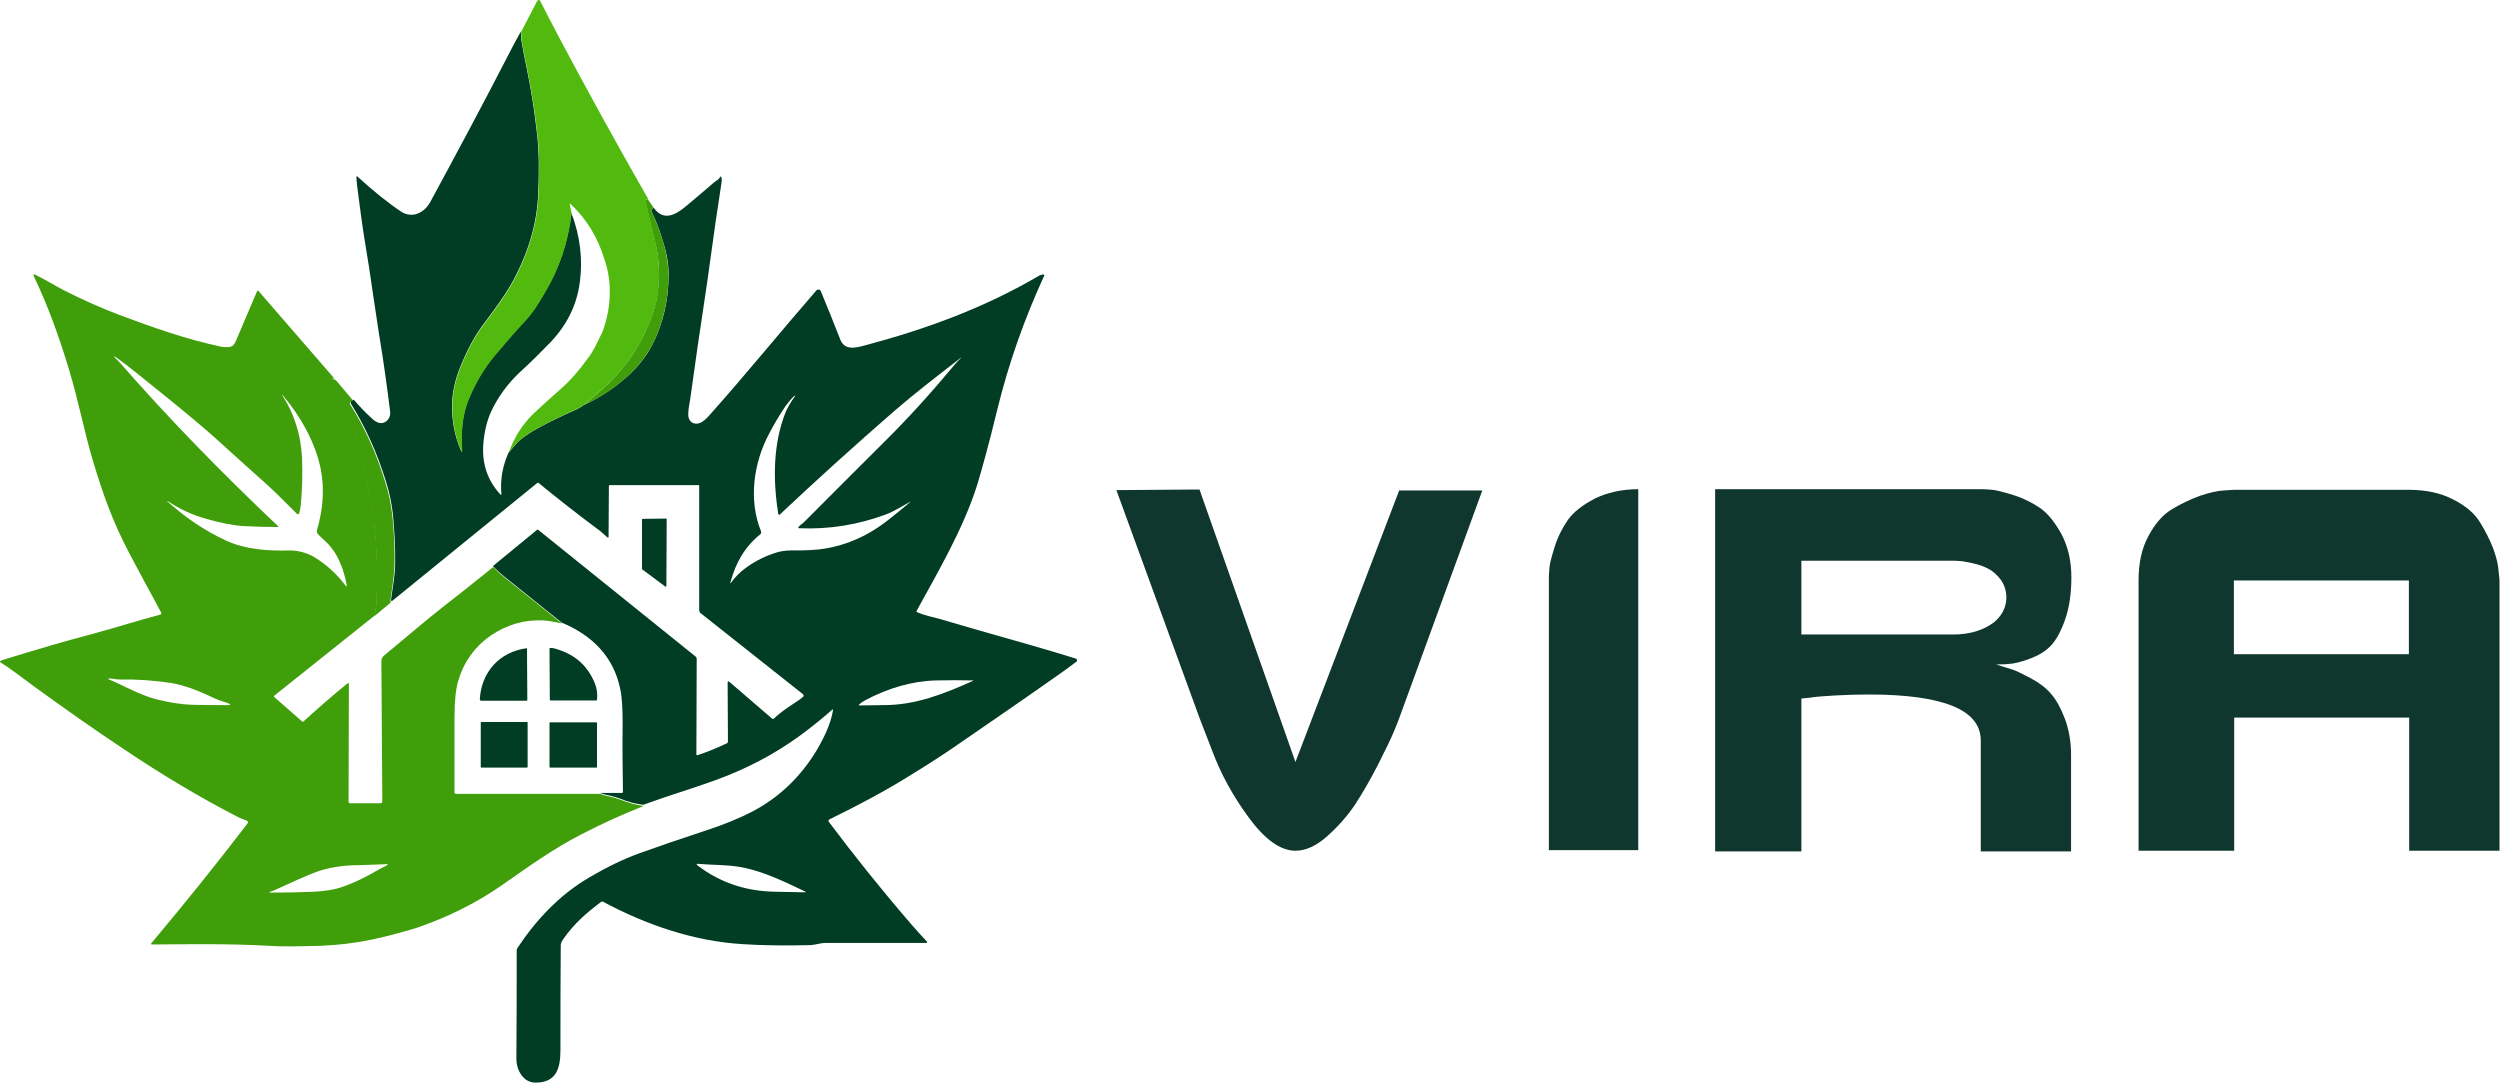 <svg width="800" height="347" viewBox="0 0 800 347" fill="none" xmlns="http://www.w3.org/2000/svg">
<path d="M447.741 156.939H474.341L447.741 229.839C447.341 230.939 446.741 232.439 445.941 234.339C445.141 236.239 443.541 239.639 441.041 244.539C438.541 249.439 436.041 253.739 433.641 257.439C431.141 261.139 428.141 264.539 424.641 267.639C421.141 270.739 417.741 272.239 414.541 272.239C409.741 272.239 404.741 268.639 399.541 261.539C394.341 254.439 390.541 247.339 387.941 240.339L383.841 229.739L357.241 156.839L383.841 156.639L414.541 243.839L447.741 156.939Z" fill="#10372E"/>
<path d="M524.241 156.539V272.039H495.641V184.639C495.641 183.839 495.741 182.839 495.841 181.539C495.941 180.239 496.541 178.039 497.541 174.839C498.541 171.639 500.041 168.839 501.741 166.339C503.541 163.839 506.341 161.639 510.341 159.539C514.241 157.639 518.941 156.539 524.241 156.539Z" fill="#10372E"/>
<path d="M638.741 212.639C641.041 213.339 642.741 213.839 643.941 214.239C645.141 214.639 647.041 215.539 649.841 217.039C652.641 218.539 654.741 220.139 656.341 222.039C657.941 223.839 659.441 226.539 660.741 229.939C662.041 233.439 662.741 237.339 662.741 241.539V272.439H633.841V236.939C633.841 227.139 621.841 222.239 597.941 222.239C594.541 222.239 591.041 222.339 587.441 222.539C583.841 222.739 581.141 222.939 579.241 223.239L576.441 223.539V272.439H548.841V156.539H634.441C635.241 156.539 636.241 156.639 637.541 156.739C638.841 156.839 641.041 157.439 644.341 158.439C647.541 159.439 650.441 160.939 652.941 162.639C655.441 164.439 657.641 167.239 659.741 171.039C661.741 174.939 662.841 179.439 662.841 184.739C662.841 190.039 662.141 194.539 660.841 198.239C659.541 201.939 658.041 204.739 656.341 206.539C654.641 208.339 652.541 209.639 649.941 210.639C647.341 211.639 645.341 212.139 644.041 212.339C642.541 212.539 640.841 212.639 638.741 212.639ZM576.441 203.039H625.041C630.241 203.039 634.541 201.739 637.941 199.239C640.541 197.139 641.941 194.539 642.041 191.339C642.041 189.139 641.441 187.239 640.341 185.639C639.141 184.039 637.841 182.839 636.341 182.039C634.841 181.239 633.141 180.639 631.241 180.239C629.341 179.839 627.941 179.539 627.141 179.539C626.341 179.439 625.641 179.439 625.041 179.439H576.441V203.039Z" fill="#10372E"/>
<path d="M799.841 185.639V272.239H770.941V229.639H714.941V272.239H684.341V185.639C684.341 180.239 685.341 175.539 687.441 171.639C689.541 167.639 692.041 164.739 695.041 162.939C698.041 161.139 701.041 159.739 704.041 158.639C707.041 157.639 709.641 157.039 711.741 156.939L714.841 156.739H770.841C776.241 156.739 780.941 157.739 784.841 159.739C788.841 161.739 791.741 164.139 793.541 167.039C795.341 169.939 796.741 172.739 797.841 175.539C798.841 178.339 799.441 180.739 799.541 182.739L799.841 185.639ZM714.841 209.339H770.841V185.739H714.841V209.339Z" fill="#10372E"/>
<path d="M166.641 10.139C166.741 10.639 166.741 11.239 166.741 11.739C166.741 12.339 166.841 12.939 166.941 13.539C167.941 19.439 169.341 25.139 170.241 31.039C171.041 35.939 171.541 40.139 171.941 43.639C172.541 49.339 172.541 55.939 172.141 63.439C171.541 72.939 168.541 82.239 163.241 91.539C161.341 94.739 158.441 98.839 154.641 103.839C152.141 107.139 149.841 111.339 147.741 116.339C145.941 120.439 145.041 124.239 144.741 127.639C144.341 133.339 145.241 138.839 147.441 144.039C147.741 144.739 147.841 144.739 147.841 143.939C147.441 138.539 147.841 132.539 150.041 127.439C152.141 122.439 154.841 117.839 158.241 113.739C161.341 110.039 164.641 106.239 168.341 102.239C170.041 100.439 171.941 97.639 174.141 93.839C178.841 86.039 181.741 77.539 182.841 68.139C185.641 75.539 186.541 82.939 185.541 90.339C184.541 97.839 181.341 104.039 176.141 109.539C173.241 112.539 170.041 115.739 166.541 118.939C162.441 122.739 159.341 127.039 157.141 131.739C155.741 134.839 154.941 138.339 154.641 142.339C154.241 148.539 156.041 153.739 160.041 158.139C160.341 158.439 160.441 158.439 160.441 157.939C160.041 153.339 160.841 149.039 162.741 144.839C163.341 144.139 163.941 143.439 164.541 142.739C165.241 141.939 165.841 141.239 166.441 140.739C168.241 139.339 170.241 138.039 172.241 136.939C175.941 134.939 179.641 133.139 183.541 131.439C184.741 130.939 185.841 130.339 186.741 129.639C192.441 127.039 197.541 123.539 202.041 119.239C205.741 115.639 208.541 111.439 210.441 106.539C212.741 100.839 213.841 94.939 213.941 88.739C214.041 85.339 213.541 81.839 212.441 78.239C211.441 74.739 210.241 71.339 208.741 68.239C208.341 67.439 208.541 66.839 209.141 66.439C212.341 70.939 216.141 68.739 219.341 66.139C222.441 63.539 225.541 60.939 228.641 58.239C229.141 57.839 229.741 57.639 230.141 57.039C230.641 56.239 230.841 56.339 230.941 57.239C230.941 57.739 230.941 58.339 230.841 58.739C229.541 67.139 228.341 75.339 227.241 83.539C226.741 87.039 226.241 91.039 225.541 95.439C223.941 105.739 222.441 116.339 220.941 127.239C220.641 129.139 220.241 130.839 220.241 132.739C220.241 134.939 222.041 136.139 224.041 135.339C224.941 134.939 225.941 134.139 227.141 132.739C238.741 119.739 250.441 105.339 261.241 92.939C261.541 92.639 262.041 92.539 262.441 92.839C262.541 92.939 262.641 93.039 262.641 93.139C264.741 98.239 266.841 103.339 268.841 108.539C270.241 112.239 273.741 111.339 276.741 110.539C296.641 105.239 315.141 98.439 332.641 88.139C333.041 87.939 333.541 87.839 333.941 87.839C334.141 87.839 334.241 87.939 334.141 88.239C327.741 102.139 322.741 116.339 319.141 131.039C316.541 141.739 314.341 149.739 312.741 155.039C308.241 169.239 300.441 182.439 293.341 195.439C293.241 195.639 293.241 195.839 293.541 195.939C295.941 196.939 298.241 197.439 300.641 198.039C305.841 199.539 311.141 201.139 316.141 202.539C325.441 205.139 334.841 207.839 344.241 210.739C344.441 210.839 344.641 210.939 344.641 211.239C344.641 211.439 344.641 211.639 344.441 211.739C342.341 213.339 340.141 214.939 337.841 216.539C327.341 223.939 316.541 231.339 305.641 238.839C301.741 241.539 297.241 244.439 292.041 247.639C283.441 253.039 274.541 257.739 265.541 262.139C265.041 262.339 264.941 262.739 265.341 263.139C273.441 273.939 282.241 284.939 291.841 296.039C293.341 297.739 294.941 299.539 296.641 301.339C296.741 301.439 296.741 301.539 296.641 301.639L296.541 301.739C285.441 301.739 274.641 301.739 264.241 301.739C262.541 301.739 261.041 302.339 259.341 302.439C251.141 302.639 243.941 302.539 237.841 302.139C222.241 301.239 206.941 296.039 192.941 288.539C192.741 288.439 192.541 288.439 192.441 288.539C187.741 292.039 183.741 295.539 180.441 300.239C179.941 300.939 179.441 301.639 179.441 302.439C179.341 314.239 179.341 325.439 179.341 335.939C179.341 341.739 178.141 346.439 171.341 346.439C167.441 346.439 165.241 342.439 165.241 338.839C165.341 327.339 165.341 315.839 165.341 304.139C165.341 303.839 165.441 303.639 165.541 303.439C171.441 294.439 179.141 286.239 188.641 280.739C194.241 277.439 199.441 274.939 204.341 273.139C210.441 270.939 217.441 268.539 225.341 265.939C231.241 264.039 236.441 261.939 241.041 259.539C251.441 254.039 259.441 245.139 264.341 234.339C265.341 232.039 266.141 229.739 266.541 227.439C266.641 226.939 266.541 226.939 266.141 227.239C262.741 230.239 259.341 232.939 255.941 235.439C247.841 241.339 238.741 246.139 228.441 249.839C220.341 252.739 212.841 254.939 205.841 257.539C203.441 257.239 201.041 256.639 198.641 255.639C197.641 255.239 196.541 254.939 195.341 254.639C194.241 254.439 193.041 254.139 191.941 253.739H199.041C199.241 253.739 199.341 253.639 199.341 253.439C199.241 246.639 199.141 239.339 199.241 231.539C199.241 226.739 199.041 222.939 198.441 220.339C196.341 210.139 189.441 203.239 179.741 199.239C173.641 194.339 167.541 189.439 161.541 184.639C160.041 183.439 158.741 182.239 157.741 181.139L171.741 169.639C171.941 169.439 172.141 169.439 172.341 169.639L222.641 210.139C222.841 210.339 222.941 210.539 222.941 210.739L222.841 241.339C222.841 241.639 222.941 241.739 223.241 241.639C226.341 240.639 229.441 239.339 232.641 237.839C232.841 237.739 232.941 237.539 232.941 237.339L232.841 218.339C232.841 218.239 232.941 218.039 233.141 218.039C233.241 218.039 233.241 218.039 233.341 218.139L247.041 229.939C247.241 230.139 247.441 230.139 247.641 229.939C249.441 228.239 251.641 226.639 254.141 225.039C255.141 224.439 256.041 223.739 256.941 223.039C257.241 222.739 257.241 222.439 256.941 222.139L224.241 196.239C223.841 195.939 223.741 195.539 223.741 195.139V155.439C223.741 155.339 223.641 155.239 223.641 155.239H195.141C195.041 155.239 194.841 155.339 194.841 155.539L194.741 171.739C194.741 172.039 194.641 172.139 194.341 171.939C193.541 171.239 192.741 170.439 191.941 169.839C184.941 164.639 178.441 159.539 172.341 154.539C172.241 154.439 172.041 154.439 171.941 154.539L125.441 192.339C125.341 192.439 125.241 192.439 125.241 192.339C125.141 192.239 125.141 192.039 125.141 191.839C125.641 187.939 126.441 184.139 126.441 180.239C126.541 175.239 126.241 170.139 125.741 164.639C125.341 161.139 124.641 157.539 123.441 153.839C120.641 144.839 116.941 136.639 112.341 129.239C112.241 129.039 112.141 128.739 112.241 128.539C112.341 128.239 112.641 128.039 113.241 127.939C115.041 130.039 116.941 132.039 118.941 133.839C119.841 134.739 120.641 135.139 121.341 135.339C123.541 135.739 125.141 133.739 124.841 131.639C123.841 123.739 122.741 115.539 121.341 107.239C120.741 103.439 120.141 99.439 119.541 95.339C118.641 88.839 117.641 82.439 116.541 75.939C115.741 70.939 115.141 65.939 114.441 60.739C114.241 59.439 114.141 58.139 114.041 56.739C114.041 56.339 114.141 56.339 114.441 56.539C119.341 61.039 124.041 64.839 128.541 67.839C129.941 68.739 132.041 69.039 133.641 68.339C135.441 67.639 136.741 66.339 137.741 64.539C146.141 49.039 155.041 32.439 164.241 14.539C164.841 13.439 165.741 11.839 166.641 10.139ZM249.041 164.539C247.341 153.639 247.341 142.139 251.341 132.039C252.041 130.339 253.041 128.639 254.441 126.739C254.441 126.739 254.441 126.739 254.441 126.639C254.441 126.639 254.441 126.639 254.341 126.639C254.341 126.639 254.341 126.639 254.241 126.639C253.041 127.739 252.141 128.939 251.241 130.139C249.441 132.839 247.741 135.639 246.141 138.739C241.141 148.039 239.441 160.039 243.541 170.039C243.641 170.339 243.541 170.739 243.341 170.939C238.341 174.939 235.441 180.039 233.741 186.339C233.641 186.739 233.741 186.739 233.941 186.439C235.241 184.639 236.841 183.039 238.641 181.739C241.741 179.439 245.241 177.739 249.041 176.639C250.441 176.239 252.541 176.039 255.541 176.139C257.541 176.139 259.641 176.039 261.841 175.839C269.841 174.939 277.241 171.839 284.041 166.539C286.441 164.639 288.941 162.639 291.541 160.439C288.841 161.839 286.341 163.539 283.441 164.639C274.541 167.939 265.341 169.439 255.741 169.039C255.441 169.039 255.341 168.839 255.541 168.639C255.941 168.039 256.741 167.639 257.241 167.139C265.241 159.039 273.741 150.639 282.641 141.739C290.441 134.039 297.841 125.839 304.941 117.339C305.641 116.539 306.341 115.639 307.241 114.839C307.741 114.339 307.741 114.239 307.141 114.739C300.041 120.239 292.841 125.739 286.041 131.639C273.641 142.439 261.441 153.439 249.441 164.739C249.341 164.739 249.241 164.739 249.041 164.539C249.141 164.639 249.041 164.639 249.041 164.539ZM299.541 217.739C291.741 217.939 284.141 220.239 276.941 224.039C276.241 224.439 275.541 224.839 274.941 225.439C274.741 225.639 274.741 225.739 275.041 225.739C277.541 225.739 280.141 225.639 282.841 225.639C293.041 225.639 302.041 222.039 311.241 217.939C311.541 217.839 311.441 217.739 311.241 217.739C307.441 217.639 303.541 217.639 299.541 217.739ZM251.841 282.539C246.941 280.339 242.041 278.339 236.841 277.439C232.141 276.639 227.841 276.839 223.541 276.439C222.841 276.339 222.741 276.539 223.341 277.039C230.341 282.339 238.441 285.139 247.641 285.339C250.741 285.439 253.941 285.439 257.441 285.539C257.941 285.539 257.941 285.439 257.541 285.239C255.641 284.339 253.741 283.439 251.841 282.539Z" fill="#013C24"/>
<path d="M207.641 64.239L209.141 66.439C208.541 66.839 208.341 67.339 208.741 68.239C210.241 71.439 211.441 74.739 212.441 78.239C213.441 81.839 213.941 85.439 213.941 88.739C213.841 94.939 212.641 100.839 210.441 106.539C208.541 111.439 205.641 115.639 202.041 119.239C197.641 123.539 192.541 127.039 186.741 129.639C192.241 125.239 196.441 121.239 199.341 117.639C202.641 113.639 205.441 108.939 207.641 103.539C209.341 99.539 210.341 95.639 210.641 91.939C211.141 87.139 210.841 82.339 209.641 77.539L206.441 64.339C206.341 64.039 206.541 63.739 206.841 63.739C207.041 63.639 207.241 63.739 207.341 63.939L207.641 64.239Z" fill="#3F9E09"/>
<path d="M209.741 77.439L206.541 64.239C206.441 64.039 206.541 63.839 206.741 63.739C206.941 63.539 207.241 63.639 207.441 63.839L207.741 64.239C197.841 46.939 188.241 29.539 178.941 12.039C176.841 8.139 174.841 4.139 172.841 0.239C172.841 0.139 172.741 0.039 172.641 0.039C172.441 -0.061 172.141 0.039 171.941 0.239L166.741 10.239C166.841 10.739 166.841 11.339 166.841 11.839C166.841 12.439 166.941 13.039 167.041 13.639C168.041 19.539 169.441 25.239 170.341 31.139C171.141 36.039 171.641 40.239 172.041 43.739C172.641 49.439 172.641 56.039 172.241 63.539C171.641 73.039 168.641 82.339 163.341 91.639C161.441 94.839 158.541 98.939 154.741 103.939C152.241 107.239 149.941 111.439 147.841 116.439C146.041 120.539 145.141 124.339 144.841 127.739C144.441 133.439 145.341 138.939 147.541 144.139C147.841 144.839 147.941 144.839 147.941 144.039C147.541 138.639 147.941 132.639 150.141 127.539C152.241 122.539 154.941 117.939 158.341 113.839C161.441 110.139 164.741 106.339 168.441 102.339C170.141 100.539 172.041 97.739 174.241 93.939C178.941 86.139 181.841 77.639 182.941 68.239L182.341 65.539C182.241 65.139 182.341 65.039 182.641 65.339C187.741 70.139 191.241 75.939 193.341 82.739C195.841 89.839 195.641 97.339 193.341 104.639C193.041 105.639 192.641 106.639 192.141 107.539C190.941 109.939 189.941 112.239 188.341 114.339C185.341 118.539 182.341 121.939 179.341 124.539C175.741 127.739 172.841 130.339 170.641 132.439C167.141 135.839 164.541 139.939 162.841 144.739C163.441 144.039 164.041 143.339 164.641 142.639C165.341 141.839 165.941 141.139 166.541 140.639C168.341 139.239 170.341 137.939 172.341 136.839C176.041 134.839 179.741 133.039 183.641 131.339C184.841 130.839 185.941 130.239 186.841 129.539C192.341 125.139 196.541 121.139 199.441 117.539C202.741 113.539 205.541 108.839 207.741 103.439C209.441 99.439 210.441 95.539 210.741 91.839C211.141 87.039 210.841 82.239 209.741 77.439Z" fill="#52BA0F"/>
<path d="M107.541 121.739L113.041 128.239C112.541 128.339 112.141 128.539 112.041 128.839C111.941 129.039 111.941 129.339 112.141 129.539C116.741 136.839 120.441 145.039 123.241 154.139C124.441 157.839 125.141 161.439 125.541 164.939C126.141 170.339 126.341 175.539 126.241 180.539C126.141 184.539 125.441 188.339 124.941 192.139C124.941 192.339 124.941 192.439 125.041 192.639C125.041 192.739 125.141 192.739 125.241 192.639L119.841 197.139C119.841 196.439 119.941 195.739 120.141 195.039C120.341 194.139 120.441 193.439 120.441 192.939C120.741 184.839 120.641 176.739 119.841 168.839C119.541 165.139 118.841 161.339 118.041 157.339C116.441 150.039 114.841 143.839 113.441 138.639C112.341 134.639 110.041 129.439 106.641 123.139C106.541 122.939 106.541 122.739 106.541 122.539C106.541 122.339 106.541 122.139 106.341 122.039C106.241 121.939 106.141 121.739 106.141 121.539C106.141 121.439 106.241 121.339 106.241 121.339C106.341 121.239 106.541 121.239 106.641 121.339L107.541 121.739Z" fill="#3F9E09"/>
<path d="M205.441 181.939V166.239C205.441 166.139 205.541 166.039 205.641 166.039L213.141 165.939C213.241 165.939 213.341 166.039 213.341 166.139L213.241 187.539C213.241 187.639 213.141 187.739 213.041 187.739H212.941L205.441 182.139C205.541 182.039 205.441 182.039 205.441 181.939Z" fill="#013C24"/>
<path d="M153.541 223.739C154.041 215.039 159.841 208.639 168.441 207.439C168.541 207.439 168.641 207.539 168.641 207.639L168.741 223.939C168.741 224.039 168.641 224.239 168.541 224.239H153.841C153.641 224.039 153.541 223.939 153.541 223.739Z" fill="#013C24"/>
<path d="M190.341 218.639C191.041 220.339 191.241 222.039 191.041 223.939C191.041 224.039 190.941 224.139 190.841 224.139H176.241C176.041 224.139 175.941 224.039 175.941 223.839L175.841 207.639C175.841 207.439 175.941 207.339 176.141 207.339C176.941 207.339 177.741 207.539 178.541 207.839C184.241 209.639 188.141 213.239 190.341 218.639Z" fill="#013C24"/>
<path d="M154.041 231.039H168.641C168.741 231.039 168.841 231.139 168.841 231.239V245.439C168.841 245.539 168.741 245.639 168.641 245.639H154.041C153.941 245.639 153.841 245.539 153.841 245.439V231.239C153.841 231.139 153.941 231.039 154.041 231.039Z" fill="#013C24"/>
<path d="M176.041 231.139H190.841C190.941 231.139 191.041 231.239 191.041 231.339V245.439C191.041 245.539 190.941 245.639 190.841 245.639H176.041C175.941 245.639 175.841 245.539 175.841 245.439V231.339C175.941 231.139 175.941 231.139 176.041 231.139Z" fill="#013C24"/>
<path d="M198.641 255.939C197.641 255.539 196.541 255.239 195.341 254.939C194.241 254.739 193.041 254.439 191.941 254.039H145.941C145.641 254.039 145.441 253.839 145.441 253.539C145.441 245.739 145.441 237.739 145.441 229.439C145.441 224.339 145.841 220.439 146.641 217.839C148.441 211.739 151.941 206.939 156.941 203.439C162.241 199.839 167.841 198.239 173.841 198.539C175.941 198.639 177.841 199.139 179.841 199.539C173.741 194.639 167.641 189.739 161.641 184.939C160.141 183.739 158.841 182.539 157.841 181.439C152.741 185.539 147.541 189.739 142.341 193.739C135.741 198.939 129.341 204.439 122.941 209.739C122.341 210.239 122.041 210.839 122.041 211.639L122.341 256.339C122.341 256.839 122.141 257.039 121.641 257.039H112.041C111.741 257.039 111.541 256.839 111.541 256.539L111.641 218.839C111.641 218.739 111.641 218.739 111.541 218.639C111.441 218.539 111.341 218.539 111.241 218.639C106.341 222.639 101.641 226.739 97.141 230.839C96.941 231.039 96.841 231.039 96.641 230.839L87.741 223.039C87.641 222.939 87.641 222.739 87.741 222.639L119.941 196.939C119.941 196.239 120.041 195.539 120.241 194.839C120.441 193.939 120.541 193.239 120.541 192.739C120.841 184.639 120.741 176.539 119.941 168.639C119.641 164.939 118.941 161.139 118.141 157.139C116.541 149.839 114.941 143.639 113.541 138.439C112.441 134.439 110.141 129.239 106.741 122.939C106.641 122.739 106.641 122.539 106.641 122.339C106.641 122.139 106.641 121.939 106.441 121.839C106.341 121.739 106.241 121.539 106.241 121.339C106.241 121.239 106.341 121.139 106.341 121.139C106.441 121.039 106.641 121.039 106.741 121.139L107.441 121.639L82.741 93.139L82.641 93.039C82.441 92.939 82.241 93.039 82.241 93.239C79.941 98.639 77.641 104.039 75.341 109.439C74.941 110.339 74.341 110.939 73.341 111.039C72.241 111.139 71.341 111.039 70.741 110.939C59.841 108.639 49.041 104.839 38.341 100.839C32.341 98.539 26.441 95.939 20.541 92.939C17.441 91.339 14.441 89.439 11.341 87.939C10.741 87.639 10.541 87.739 10.841 88.439C15.441 98.039 19.041 108.139 22.141 118.439C24.941 127.639 27.241 139.139 29.441 146.439C33.041 158.639 36.241 167.339 41.641 177.539C45.041 184.039 47.941 189.239 50.141 193.339C50.641 194.239 51.141 195.239 51.641 196.139C51.641 196.139 51.641 196.139 51.641 196.239C51.641 196.439 51.541 196.539 51.441 196.639C47.641 197.639 43.941 198.739 40.141 199.839C36.741 200.839 33.041 201.939 28.941 203.039C21.241 205.039 12.041 207.739 1.341 211.039C0.841 211.139 0.441 211.339 0.141 211.539C0.141 211.539 0.041 211.539 0.041 211.639C-0.059 211.739 0.041 211.939 0.141 211.939C3.841 214.239 7.141 216.939 10.741 219.539C20.241 226.439 29.841 233.239 39.641 239.739C51.541 247.739 63.541 254.939 75.741 261.239C76.841 261.839 77.941 262.239 79.041 262.639C79.141 262.639 79.141 262.639 79.141 262.739C79.341 262.939 79.441 263.239 79.241 263.439L78.641 264.239C68.841 277.039 58.741 289.539 48.341 301.939V302.039C48.341 302.139 48.441 302.239 48.541 302.239C60.641 302.139 72.941 301.939 85.641 302.639C90.141 302.939 94.441 302.839 98.941 302.739C102.141 302.739 105.041 302.539 107.441 302.339C116.141 301.639 123.841 299.739 133.241 296.939C142.941 293.639 152.141 289.139 160.641 283.239C168.841 277.539 176.941 271.639 185.941 267.039C192.541 263.639 199.241 260.539 205.941 257.939C203.541 257.539 201.141 256.939 198.641 255.939ZM108.041 274.439C107.941 274.439 107.941 274.439 108.041 274.439V274.439ZM93.641 272.039C93.641 272.139 93.641 272.139 93.641 272.239C93.641 272.139 93.641 272.039 93.641 272.039ZM93.541 272.339L93.441 272.439C93.541 272.439 93.541 272.339 93.541 272.339ZM93.341 272.539L93.241 272.639C93.341 272.639 93.341 272.639 93.341 272.539ZM93.141 272.739C93.141 272.739 93.041 272.739 92.941 272.739C93.041 272.739 93.041 272.739 93.141 272.739ZM92.341 273.039C92.341 273.139 92.241 273.139 92.241 273.239C92.241 273.139 92.341 273.039 92.341 273.039ZM91.941 273.439C91.841 273.439 91.841 273.539 91.741 273.539C91.841 273.439 91.841 273.439 91.941 273.439ZM91.741 273.539H91.641C91.641 273.539 91.641 273.539 91.741 273.539ZM91.341 273.539C91.241 273.539 91.241 273.539 91.141 273.539C91.141 273.539 91.241 273.539 91.341 273.539ZM91.041 273.539C90.941 273.539 90.941 273.539 90.841 273.439C90.941 273.439 91.041 273.439 91.041 273.539ZM73.041 225.639C68.941 225.639 65.141 225.639 61.641 225.539C58.141 225.439 54.341 224.839 50.341 223.839C44.941 222.539 40.141 219.639 35.141 217.539C34.341 217.239 34.441 217.039 35.241 217.139C36.141 217.139 37.141 217.439 38.041 217.439C43.841 217.339 49.341 217.739 54.641 218.539C59.641 219.339 64.341 221.439 68.841 223.539C70.241 224.239 71.841 224.539 73.241 225.139C73.841 225.439 73.841 225.539 73.041 225.639ZM72.241 172.939C65.541 169.839 59.341 165.639 53.541 160.439V160.339H53.641C57.541 162.939 61.641 164.839 66.041 166.039C69.941 167.139 73.741 168.039 77.741 168.339C81.441 168.539 85.141 168.639 88.741 168.639C89.141 168.639 89.141 168.539 88.841 168.239C70.541 150.939 53.641 133.539 38.341 116.039C37.841 115.539 37.341 114.939 36.641 114.339C36.541 114.239 36.541 114.239 36.641 114.139C36.741 114.039 36.741 114.039 36.841 114.139C39.141 115.739 41.341 117.439 43.541 119.239C56.041 129.239 64.441 136.139 68.741 140.039C74.441 145.239 80.141 150.339 85.841 155.439C89.141 158.439 91.941 161.439 95.041 164.439C95.141 164.439 95.141 164.539 95.241 164.539C95.441 164.639 95.741 164.439 95.741 164.239C95.941 163.439 96.141 162.639 96.241 161.739C96.741 156.339 96.841 151.239 96.641 146.339C96.241 139.139 94.241 132.639 90.441 126.639C90.141 126.139 90.141 126.139 90.541 126.539C96.241 133.339 100.941 141.639 102.641 150.139C103.841 156.339 103.441 162.739 101.441 169.639C101.341 170.139 101.441 170.539 101.741 170.939C102.341 171.539 103.041 172.239 103.941 173.039C108.041 176.739 109.941 181.939 110.941 187.139C111.041 187.739 110.941 187.839 110.541 187.339C107.741 183.639 104.341 180.539 100.341 178.139C98.041 176.839 95.341 176.139 92.641 176.139C85.741 176.339 78.441 175.839 72.241 172.939ZM108.541 284.139C106.541 284.739 103.941 285.139 100.741 285.339C96.141 285.539 91.541 285.639 86.941 285.639C85.941 285.639 85.941 285.539 86.841 285.239C87.441 285.039 87.941 284.839 88.541 284.539C93.541 282.239 97.741 280.339 101.141 279.039C104.941 277.639 109.641 276.839 115.241 276.839L123.641 276.539C124.241 276.539 124.241 276.639 123.741 276.939L121.241 278.239C116.841 280.839 112.641 282.839 108.541 284.139ZM131.241 296.739V296.639C131.241 296.639 131.341 296.639 131.241 296.739C131.341 296.739 131.341 296.639 131.241 296.739Z" fill="#3F9E09"/>
</svg>
